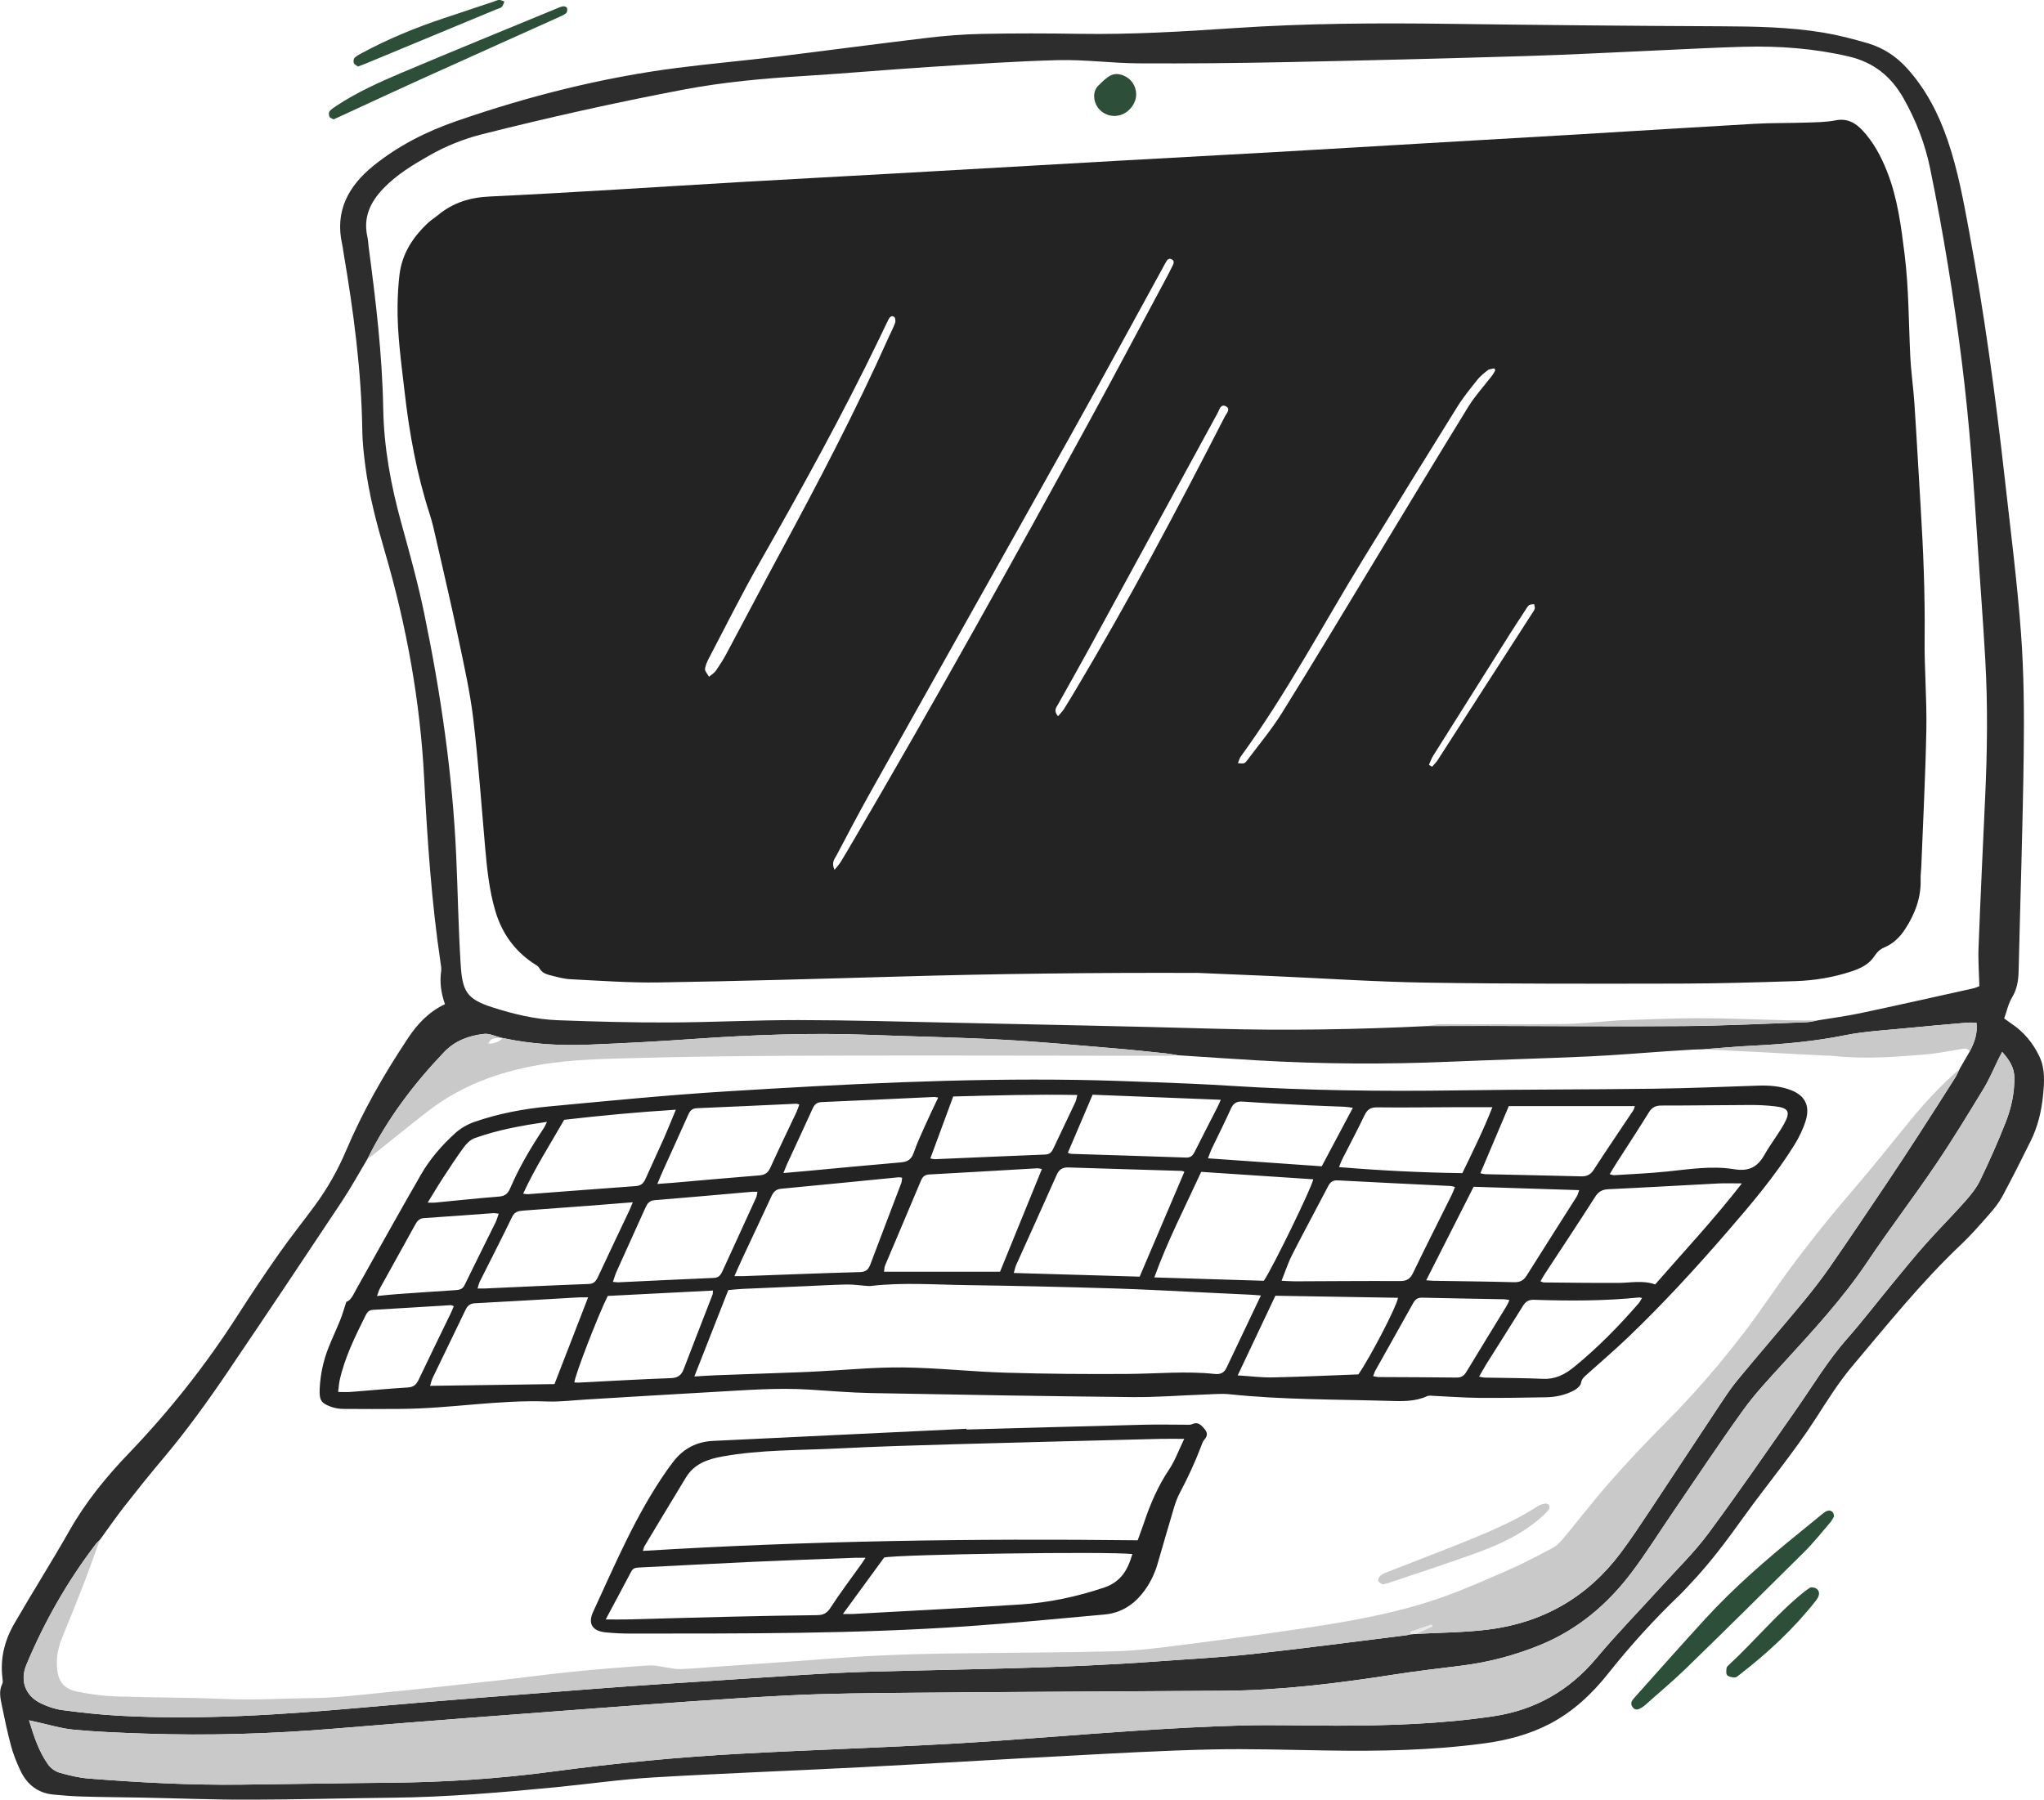 <?xml version="1.0" encoding="UTF-8"?><svg id="a" xmlns="http://www.w3.org/2000/svg" viewBox="0 0 528.73 465.6"><defs><style>.b{fill:#2d4f39;}.c{fill:#232323;}.d{fill:#eaeaea;}.e{fill:#c4c4c4;}.f{fill:#c9c9c9;}.g{fill:#2d2d2d;}</style></defs><path class="g" d="M115.09,259.77c-1.05-2.99-1.37-5.72-.97-8.54.09-.65-.04-1.34-.14-2.01-2.36-15.86-3.44-31.84-4.26-47.83-1.02-19.96-4.56-39.48-10.17-58.65-2.15-7.36-4.11-14.78-5.08-22.41-.37-2.92-.71-5.87-.75-8.81-.22-15.56-2.26-30.92-4.87-46.22-.11-.66-.17-1.34-.32-2-1.99-8.64,1.58-15.16,8.05-20.4,6.42-5.19,13.71-8.88,21.49-11.57,18.6-6.44,37.61-11.26,57.16-13.77,8.52-1.09,17.09-1.85,25.62-2.88,12.97-1.58,25.91-3.33,38.88-4.87,4.76-.57,9.57-.95,14.36-1.04,8.34-.17,16.69-.15,25.03-.02,13.42.22,26.79-.58,40.17-1.48,18.6-1.26,37.22-1.35,55.86-1.1,23.35.31,46.7.53,70.04.63,8.87.04,17.71.19,26.47,1.64,3.89.65,7.75,1.65,11.54,2.77,3.94,1.16,7.31,3.37,10.1,6.46,4.9,5.42,8.15,11.75,10.49,18.58,2.66,7.76,4.13,15.81,5.61,23.84,3.9,21.14,6.8,42.44,9.19,63.8,1.49,13.32,3.2,26.62,4.19,39.98.76,10.32.83,20.72.7,31.08-.24,18.79-.88,37.58-1.32,56.38-.06,2.4-.41,4.6-1.7,6.74-.97,1.61-1.36,3.57-2.03,5.43.76.55,1.28.94,1.83,1.31,3.24,2.16,5.63,5.04,7.29,8.55,1.55,3.29,1.25,6.77.91,10.2-.4,4.04-1.37,7.99-3.18,11.65-2.38,4.83-4.82,9.65-7.37,14.4-.87,1.61-2.07,3.09-3.28,4.47-2.34,2.66-4.66,5.35-7.22,7.78-10.33,9.75-19.18,20.82-28.31,31.64-3.52,4.17-6.43,8.87-9.4,13.47-5.81,9.01-12.72,17.22-18.95,25.91-4.13,5.76-8.36,11.43-13.23,16.59-1.04,1.1-2.05,2.24-3.14,3.29-6.58,6.31-12.68,13.04-18.36,20.18-4.22,5.32-9.11,9.92-15.22,13.1-5.39,2.8-11.17,4.26-17.13,5.05-13.32,1.77-26.71,2.02-40.13,1.81-10.11-.16-20.24-.5-30.34-.27-12.47.28-24.92,1-37.38,1.66-17.67.93-35.34,2.02-53.02,2.93-17.93.93-35.87,1.58-53.79,2.64-8.57.51-17.1,1.76-25.65,2.58-13.93,1.33-27.87,2.52-41.87,2.67-12.39.13-24.78.49-37.17.51-9.1.02-18.2-.35-27.3-.53-5.22-.1-10.45-.13-15.67-.28-2.52-.07-5.04-.26-7.55-.51-4.07-.39-6.86-2.66-8.55-6.26-.96-2.05-1.82-4.18-2.41-6.37-.94-3.49-1.67-7.05-2.4-10.59-.37-1.8-.77-3.63.15-5.44.2-.4.1-.99.04-1.48-.63-5.06.56-9.77,3.06-14.09,4.68-8.09,9.69-16,14.31-24.13,4.16-7.33,9.41-13.77,15.2-19.81,10.6-11.05,20.05-22.97,28.3-35.87,3.45-5.39,7.02-10.72,10.7-15.96,2.95-4.21,6.17-8.22,9.21-12.36,3.26-4.43,5.95-9.16,8.1-14.24,4.36-10.27,9.9-19.91,16.08-29.19,2.41-3.62,5.33-6.73,9.53-8.72ZM130.04,268.57c-.14-.09-.28-.12-.44-.09-1.46-.36-2.96-1.14-4.37-.99-3.91.44-7.52,1.74-10.36,4.72-7.89,8.28-14.72,17.31-19.8,27.6-2.2,3.68-4.26,7.45-6.63,11.02-9.72,14.65-19.49,29.26-29.35,43.82-5.28,7.8-10.78,15.45-16.87,22.67-3.42,4.05-6.73,8.19-10,12.36-2.22,2.84-4.27,5.82-6.4,8.74-.35.36-.74.69-1.04,1.08-7.35,9.63-13.3,20.07-17.96,31.24-1.7,4.09-.28,8.02,3.74,9.95,1.72.83,3.62,1.5,5.5,1.75,4.92.65,9.87,1.2,14.83,1.47,21.01,1.13,41.93-.26,62.84-2.12,19.97-1.78,39.96-3.3,59.95-4.84,11.59-.89,23.2-1.63,34.8-2.36,12.11-.76,24.21-1.73,36.33-2.07,24.84-.7,49.7-.83,74.51-2.67,8.23-.61,16.49-1.02,24.69-1.91,13.31-1.45,26.58-3.23,39.87-4.87.33-.04.65-.16.98-.24.47-.03.94-.06,1.41-.09,6.22-.35,12.48-.35,18.65-1.12,14.13-1.76,25.67-8.34,34.26-19.78,2.73-3.63,5.23-7.45,7.75-11.23,5.92-8.91,11.78-17.86,17.7-26.77,1.54-2.31,3.06-4.66,4.83-6.8,5.58-6.75,11.32-13.38,16.91-20.12,2.47-2.98,4.84-6.05,7.05-9.23,4.9-7.06,9.69-14.2,14.48-21.33,2.77-4.12,5.5-8.28,8.2-12.45,3.25-5.02,6.47-10.06,9.67-15.11.44-.69.74-1.47,1.11-2.21.86-1.49,1.72-2.98,2.59-4.46,1.2-2.3,2.15-4.66,1.78-7.54-.94,0-1.67-.05-2.4,0-5.37.47-10.75.92-16.11,1.46-5.19.52-10.45.78-15.55,1.81-7.89,1.59-15.83,2.3-23.83,2.69-4.28.21-8.55.61-12.83.93-.81.02-1.62.05-2.43.07-2.23.14-4.46.28-6.7.42-6.88.47-13.75,1.06-20.64,1.37-11.93.54-23.88.85-35.81,1.36-16.57.71-33.14.61-49.69-.35-6.88-.4-13.76-.88-20.65-1.33-.99-.16-1.98-.37-2.97-.47-4.35-.45-8.71-.93-13.07-1.29-9.73-.8-19.46-1.74-29.2-2.26-11.52-.62-23.05-.82-34.58-1.26-15.08-.58-30.13,0-45.18,1.05-9.07.64-18.15,1.13-27.23,1.49-7.5.3-14.97-.11-22.34-1.72ZM470.06,264.02c3.74-.62,7.5-1.11,11.2-1.89,9.72-2.06,19.42-4.25,29.12-6.4.63-.14,1.23-.44,1.63-.59-.09-3.49-.34-6.77-.21-10.03.5-12.97,1.11-25.93,1.71-38.9.55-11.8.7-23.59.04-35.38-.57-10.18-1.37-20.35-2.02-30.52-1-15.56-2.1-31.11-4.04-46.59-2.1-16.81-4.81-33.53-8.21-50.12-1.31-6.4-3.64-12.41-6.86-18.12-3.21-5.68-7.72-9.35-14.16-10.86-8.94-2.09-17.98-2.76-27.11-2.52-7.32.19-14.64.6-21.96.92-11.36.5-22.72,1.13-34.09,1.47-20.89.63-41.79,1.16-62.69,1.59-12.64.26-25.28.38-37.92.31-6.9-.04-13.82-1-20.71-.83-11.2.28-22.38,1.07-33.57,1.78-10.76.69-21.51,1.66-32.27,2.32-10.52.64-20.98,1.59-31.37,3.57-17.39,3.31-34.65,7.16-51.81,11.49-4.88,1.23-9.45,3.08-13.78,5.55-4.25,2.42-8.43,4.95-11.86,8.54-3.33,3.49-5.2,7.43-4.1,12.38.22.98.24,2.01.38,3.01,1.83,13.79,3.48,27.6,3.73,41.52.18,10.13,2,19.91,4.68,29.61,2.15,7.79,4.32,15.6,5.95,23.51,4.26,20.65,7.3,41.49,8.25,62.59.42,9.34.56,18.7,1.15,28.03.44,6.93,1.47,8.99,8.12,11.13,5.56,1.79,11.23,3.16,17.06,3.37,9.6.36,19.21.62,28.81.58,11.12-.04,22.24-.63,33.36-.62,13.15.02,26.29.39,39.44.67,22.83.49,45.67.92,68.5,1.57,18.3.52,36.57.2,54.85-.69,4.88-.01,9.77-.04,14.65-.03,17.27.02,34.54.19,51.81.04,10.53-.09,21.05-.63,31.58-1,.91-.03,1.81-.29,2.72-.44ZM517.91,272.17c-.35.66-.58,1.07-.79,1.5-1.31,2.64-2.43,5.39-3.95,7.9-4.07,6.69-8.14,13.4-12.54,19.89-5.72,8.44-11.92,16.55-17.59,25.02-6.42,9.58-14.21,17.95-21.94,26.42-3.52,3.86-7.13,7.69-10.17,11.91-6.34,8.82-12.34,17.9-18.47,26.87-3.47,5.08-6.73,10.31-10.44,15.21-6.26,8.27-14.01,14.8-23.71,18.75-6.51,2.65-13.25,4.44-20.24,5.3-5.85.72-11.72,1.42-17.54,2.32-14.59,2.27-29.21,4.09-44,4.18-26.64.17-53.27.28-79.91.51-11.12.1-22.26.15-33.37.73-16.07.83-32.13,2.04-48.18,3.23-22.78,1.69-45.55,3.42-68.31,5.31-16.49,1.37-32.98,1.88-49.51,1.3-6.06-.21-12.13-.44-18.17-1.01-3.32-.31-6.57-1.34-9.86-2.04-.44-.09-.88-.2-1.7-.39,1.27,4.25,2.56,8.07,4.9,11.4.68.96,1.86,1.83,2.98,2.15,2.49.72,5.07,1.32,7.65,1.53,13.03,1.01,26.07,1.72,39.15,1.57,12.9-.14,25.79-.39,38.68-.5,14.09-.12,28.14-1.02,42.1-2.89,16.22-2.17,32.48-3.75,48.81-4.63,18.26-.99,36.55-1.55,54.81-2.6,15.65-.89,31.27-2.28,46.91-3.31,9.25-.61,18.5-1.14,27.76-1.38,8.17-.21,16.35.06,24.53.05,13.49-.01,26.96-.44,40.34-2.41,10.93-1.61,19.76-6.61,26.87-15.11,5.35-6.39,11.21-12.36,16.8-18.54,4.07-4.5,8.46-8.77,12.06-13.62,7.78-10.49,15.17-21.27,22.66-31.97,4.35-6.21,8.22-12.74,13.27-18.46,4.06-4.61,7.8-9.51,11.72-14.26,2.84-3.44,5.64-6.91,8.6-10.24,3.3-3.72,6.83-7.23,10.13-10.95,1.5-1.69,2.99-3.51,3.96-5.52,2.38-4.93,4.61-9.94,6.61-15.03,1.45-3.68,2.3-7.57,2.25-11.6-.04-2.61-1.34-4.56-3.14-6.6Z"/><path class="b" d="M474.4,392.37c-.23.38-.52,1-.94,1.5-2.19,2.55-4.29,5.21-6.67,7.58-10.15,10.11-20.34,20.17-30.6,30.15-3.44,3.35-7.14,6.42-10.72,9.62-.06.06-.13.11-.2.16-1.37,1.05-2.23,1.2-2.88.4-.96-1.19-.06-2.03.66-2.84,6.01-6.72,11.98-13.48,18.07-20.12,7.42-8.09,15.69-15.27,24.21-22.17,1.96-1.59,3.9-3.21,5.87-4.8.45-.36.93-.75,1.47-.95.91-.33,1.78.32,1.73,1.46Z"/><path class="b" d="M86.28,30.89c-.41-.25-.93-.38-1.05-.68-.17-.41-.24-1.09,0-1.39.46-.57,1.12-1,1.75-1.41,5.29-3.51,11.06-6.11,16.87-8.57,13.26-5.61,26.59-11.04,39.9-16.54.62-.26,1.25-.55,1.9-.67.33-.06.96.19,1.03.43.12.4.06,1.06-.21,1.31-.47.45-1.13.72-1.74.99-11.97,5.4-23.96,10.76-35.93,16.18-6.75,3.05-13.46,6.19-20.19,9.29-.76.35-1.52.69-2.32,1.06Z"/><path class="b" d="M468.37,410.69c1.47-.09,2.35.79,2.14,1.89-.1.54-.43,1.09-.78,1.54-5.71,7.27-12.43,13.5-19.72,19.14-.39.31-.86.75-1.28.74-.68,0-1.54-.16-1.97-.6-.33-.34-.2-1.22-.14-1.84.03-.28.34-.58.58-.8,6.69-6.17,12.46-13.29,19.59-19,.58-.46,1.22-.84,1.57-1.08Z"/><path class="b" d="M92.6,17.22c-.39-.31-.93-.54-1.08-.92-.15-.39-.06-1.08.22-1.36.52-.52,1.23-.86,1.89-1.22,6.76-3.65,13.84-6.57,21.13-8.99,4.32-1.43,8.63-2.88,12.94-4.32.48-.16.96-.41,1.45-.42.44,0,.88.26,1.33.41-.22.48-.34,1.05-.69,1.4-.33.33-.9.42-1.37.61-11.2,4.65-22.4,9.3-33.6,13.95-.69.29-1.4.54-2.21.85Z"/><path class="f" d="M517.91,272.17c1.81,2.04,3.11,3.99,3.14,6.6.06,4.03-.8,7.91-2.25,11.6-2.01,5.09-4.23,10.1-6.61,15.03-.97,2.01-2.46,3.83-3.96,5.52-3.3,3.72-6.82,7.24-10.13,10.95-2.96,3.33-5.77,6.8-8.6,10.24-3.91,4.75-7.65,9.65-11.72,14.26-5.05,5.73-8.92,12.26-13.27,18.46-7.49,10.7-14.88,21.48-22.66,31.97-3.6,4.85-7.99,9.12-12.06,13.62-5.6,6.18-11.46,12.15-16.8,18.54-7.11,8.5-15.94,13.51-26.87,15.11-13.38,1.97-26.85,2.4-40.34,2.41-8.18,0-16.36-.27-24.53-.05-9.26.24-18.52.77-27.76,1.38-15.64,1.03-31.26,2.41-46.91,3.31-18.26,1.04-36.54,1.61-54.81,2.6-16.33.88-32.59,2.46-48.81,4.63-13.95,1.87-28,2.77-42.1,2.89-12.9.11-25.79.36-38.68.5-13.07.15-26.12-.56-39.15-1.57-2.58-.2-5.16-.81-7.65-1.53-1.12-.32-2.31-1.19-2.98-2.15-2.34-3.33-3.62-7.15-4.9-11.4.82.19,1.26.3,1.7.39,3.28.7,6.54,1.73,9.86,2.04,6.04.57,12.11.8,18.17,1.01,16.53.58,33.02.07,49.51-1.3,22.76-1.89,45.53-3.62,68.31-5.31,16.05-1.19,32.11-2.4,48.18-3.23,11.11-.57,22.24-.63,33.37-.73,26.63-.23,53.27-.34,79.91-.51,14.79-.09,29.42-1.91,44-4.18,5.83-.91,11.69-1.6,17.54-2.32,6.99-.86,13.73-2.66,20.24-5.3,9.71-3.95,17.46-10.48,23.71-18.75,3.71-4.9,6.97-10.13,10.44-15.21,6.13-8.97,12.13-18.05,18.47-26.87,3.04-4.22,6.65-8.05,10.17-11.91,7.73-8.47,15.52-16.85,21.94-26.42,5.68-8.47,11.88-16.58,17.59-25.02,4.39-6.48,8.47-13.19,12.54-19.89,1.52-2.51,2.64-5.26,3.95-7.9.21-.42.44-.84.79-1.5Z"/><path class="f" d="M25.83,398.43c-1.45,3.95-2.85,7.92-4.36,11.84-1.73,4.48-3.55,8.93-5.37,13.37-1.01,2.46-1.54,4.96-1.36,7.63.24,3.67,1.64,5.67,5.28,6.4,3.29.66,6.66,1.12,10.01,1.24,9.43.32,18.87.24,28.29.66,7.5.34,14.97-.16,22.46-.23,5.79-.05,11.58-.74,17.36-1.32,10.05-.99,20.09-2.09,30.13-3.19,6.61-.73,13.2-1.64,19.81-2.31,6.61-.67,13.24-1.2,19.87-1.64,1.56-.1,3.15.37,4.73.58,1.08.14,2.17.42,3.24.38,2.86-.11,5.71-.36,8.56-.56,7.05-.49,14.1-.99,21.15-1.48,6.63-.47,13.25-1.04,19.89-1.38,6.64-.34,13.29-.52,19.94-.62,14.4-.22,28.81-.21,43.21-.58,5.71-.15,11.41-.92,17.08-1.64,10.69-1.36,21.38-2.78,32.03-4.39,11.58-1.75,23.15-3.77,34.26-7.59,6.2-2.13,12.22-4.82,18.24-7.45,3.78-1.65,7.42-3.6,11.07-5.52,1.01-.53,1.97-1.31,2.7-2.19,4.04-4.85,7.88-9.88,12.04-14.62,4.5-5.12,9.16-10.12,13.97-14.94,10.21-10.22,19.42-21.25,27.61-33.14,6.79-9.86,14.22-19.22,22.03-28.3,4.94-5.75,9.64-11.7,14.44-17.57,3.9-4.77,8.11-9.23,12.74-13.29-.37.74-.67,1.52-1.11,2.21-3.21,5.05-6.42,10.09-9.67,15.11-2.7,4.17-5.43,8.33-8.2,12.45-4.8,7.13-9.58,14.27-14.48,21.33-2.21,3.18-4.58,6.25-7.05,9.23-5.59,6.75-11.32,13.37-16.91,20.12-1.77,2.14-3.29,4.48-4.83,6.8-5.92,8.91-11.78,17.86-17.7,26.77-2.52,3.79-5.02,7.6-7.75,11.23-8.6,11.44-20.13,18.02-34.26,19.78-6.17.77-12.43.77-18.65,1.12,1.42-.65,2.84-1.29,4.25-1.94-.07-.15-.14-.31-.2-.46-1.8.6-3.59,1.18-5.38,1.82-.09.03-.06.44-.08.67-.33.08-.65.2-.98.24-13.29,1.65-26.56,3.42-39.87,4.87-8.2.89-16.46,1.3-24.69,1.91-24.8,1.83-49.66,1.97-74.51,2.67-12.12.34-24.22,1.31-36.33,2.07-11.6.73-23.21,1.47-34.8,2.36-19.99,1.54-39.98,3.06-59.95,4.84-20.92,1.87-41.84,3.25-62.84,2.12-4.96-.27-9.9-.82-14.83-1.47-1.88-.25-3.78-.92-5.5-1.75-4.02-1.94-5.44-5.87-3.74-9.95,4.66-11.17,10.62-21.61,17.96-31.24.3-.39.69-.72,1.04-1.08Z"/><path class="f" d="M304.61,273.03c-.67.05-1.34.14-2.01.14-28.07-.02-56.14-.12-84.21-.06-17.27.04-34.55.12-51.82.58-9.15.25-18.36.28-27.44,1.89-10.37,1.83-20,5.39-28.4,11.89-4.8,3.71-9.49,7.55-14.23,11.33-.46.37-.95.68-1.43,1.02,5.08-10.29,11.91-19.32,19.8-27.6,2.84-2.98,6.45-4.28,10.36-4.72,1.4-.16,2.91.63,4.37.99-1.14.21-2.59-.29-3.26,1.57,1.52-.14,2.75-.41,3.7-1.49,7.37,1.6,14.84,2.02,22.34,1.72,9.08-.36,18.17-.85,27.23-1.49,15.05-1.06,30.09-1.63,45.18-1.05,11.53.44,23.06.65,34.58,1.26,9.75.52,19.47,1.45,29.2,2.26,4.36.36,8.71.84,13.07,1.29,1,.1,1.98.31,2.97.47Z"/><path class="f" d="M509.47,272.13c-.42-1.07-1.25-.86-2.11-.72-3.07.5-6.13,1.13-9.21,1.39-7.95.68-15.92,1.26-23.9.4-.92-.1-1.85-.07-2.77-.12-5.95-.31-11.91-.64-17.86-.95-4.36-.23-8.72-.44-13.08-.65,4.28-.31,8.55-.72,12.83-.93,8-.39,15.94-1.1,23.83-2.69,5.1-1.02,10.36-1.29,15.55-1.81,5.37-.54,10.74-.99,16.11-1.46.73-.06,1.47,0,2.4,0,.36,2.88-.58,5.24-1.78,7.54Z"/><path class="e" d="M369.3,265.44c1.07-.16,2.14-.45,3.21-.45,10.52-.03,21.04.07,31.56-.05,4.45-.05,8.89-.54,13.33-.84.5-.03,1.01-.1,1.51-.12,6.89-.2,13.78-.55,20.68-.54,7.64,0,15.28.36,22.92.53,2.52.06,5.04.03,7.56.04-.91.15-1.81.4-2.72.44-10.53.37-21.05.91-31.58,1-17.27.14-34.54-.02-51.81-.04-4.88,0-9.77.02-14.65.03Z"/><path class="d" d="M364.87,422.84c.02-.23-.01-.64.08-.67,1.78-.63,3.58-1.22,5.38-1.82.07.15.14.31.2.46-1.42.65-2.84,1.29-4.25,1.94-.47.03-.94.06-1.41.09Z"/><path class="f" d="M438.1,271.55c-2.23.14-4.46.28-6.7.42,2.23-.14,4.46-.28,6.7-.42Z"/><path class="c" d="M89.58,336.82c1.21-.36,1.8-1.85,2.58-3.25,5.55-9.92,11.08-19.86,16.76-29.72,2.32-4.03,5.4-7.55,8.84-10.68,1.39-1.26,3.17-2.28,4.94-2.9,6.24-2.16,12.72-3.39,19.27-4,15.35-1.44,30.71-2.96,46.1-3.91,30.2-1.87,60.42-3.43,90.71-2.96,6.62.1,13.23.36,19.85.6,6.57.23,13.14.51,19.7.93,19.61,1.23,39.24,1.47,58.89,1.18,16.86-.25,33.72-.21,50.57-.43,9.01-.12,18.03-.5,27.04-.8,2.72-.09,5.39.1,7.98.99,3.97,1.37,5.51,4.03,4.28,8.07-.68,2.22-1.75,4.39-2.98,6.37-5.01,8.04-11.13,15.24-17.31,22.38-8.16,9.44-16.6,18.63-25.62,27.27-3.47,3.32-7.13,6.44-10.7,9.65-.67.6-1.33,1.1-1.51,2.19-.12.72-1,1.5-1.74,1.9-2.26,1.22-4.75,1.76-7.3,1.81-5.81.11-11.63.2-17.44.15-3.86-.04-7.72-.34-11.58-.51-.59-.03-1.26-.15-1.75.07-3.1,1.43-6.44,1.33-9.67,1.23-13.81-.41-27.65-.28-41.42-1.72-2.08-.22-4.21-.01-6.31.06-6.31.22-12.63.74-18.94.67-22.5-.23-45.01-.61-67.51-1.04-5.39-.1-10.77-.58-16.16-.91-8.19-.5-16.34.17-24.5.62-11.02.6-22.04,1.31-33.06,1.96-3.36.2-6.73.63-10.08.51-12.67-.46-25.19,1.85-37.82,1.92-4.97.03-9.95.05-14.92,0-1.07-.01-2.2-.2-3.2-.57-2.56-.94-2.99-1.76-2.88-4.53.16-3.74.93-7.35,2.31-10.82.97-2.43,2.09-4.79,3.06-7.21.54-1.36.93-2.78,1.52-4.56ZM326.14,335.17c-1.42-.11-2.16-.18-2.9-.21-3.7-.18-7.41-.36-11.11-.53-7.99-.37-15.98-.84-23.97-1.08-12.71-.38-25.43-.69-38.14-.86-8.24-.11-16.48-.74-24.71.21-.5.06-1.01,0-1.51-.04-1.59-.11-3.17-.36-4.75-.33-3.53.07-7.06.28-10.59.43-5.47.23-10.94.46-16.41.71-1.17.05-2.33.19-3.66.31-2.9,7.39-5.78,14.7-8.78,22.35,2.16-.13,3.92-.26,5.67-.32,7.32-.27,14.64-.52,21.97-.79,1.51-.05,3.02-.14,4.53-.22,7.31-.37,14.63-1.1,21.94-1.01,8.83.11,17.65,1.1,26.49,1.36,10.52.31,21.06.4,31.59.32,7.49-.05,14.99-.79,22.47.01,1.48.16,2.41-.35,3.02-1.65,2.88-6.07,5.77-12.14,8.87-18.66ZM294.8,330.3c3.95-9.26,7.76-18.19,11.57-27.13-.37-.13-.52-.22-.68-.23-9.76-.3-19.53-.57-29.29-.89-1.56-.05-2.44.5-3.08,1.95-3.44,7.78-6.97,15.51-10.46,23.27-.25.57-.36,1.2-.62,2.08,11.05.32,21.8.64,32.56.95ZM331.49,331.36c1.47.07,2.45.16,3.44.15,9.09-.03,18.18-.12,27.27-.07,1.68,0,2.56-.54,3.29-2.04,3.29-6.82,6.71-13.58,10.08-20.36.29-.58.49-1.21.79-1.93-.46-.11-.76-.24-1.07-.26-9.75-.48-19.5-.93-29.25-1.46-1.33-.07-1.95.48-2.51,1.56-3.07,5.9-6.25,11.74-9.27,17.66-1.03,2.01-1.72,4.18-2.75,6.75ZM428.15,332.31c7.53-8.63,15.2-16.82,22.43-26.13-2.4,0-4.23-.08-6.04.01-9.49.49-18.98,1.05-28.48,1.49-1.59.08-2.56.6-3.44,1.98-4.25,6.67-8.64,13.25-12.97,19.87-.4.61-.75,1.25-1.17,1.96.4.15.61.31.83.31,6.47.06,12.95.15,19.42.12,3.09-.02,6.2-.74,9.41.39ZM310.72,303.19c-4.17,9.07-8.65,17.72-12.13,27.31,9.71.3,19.1.59,28.33.87,2.23-3.21,12.61-24.55,12.78-26.26-9.57-.63-19.13-1.27-28.99-1.92ZM269.53,302.44c-.46-.06-.86-.19-1.25-.17-9.32.53-18.64,1.1-27.96,1.6-1.23.07-1.72.69-2.15,1.72-3.05,7.29-6.16,14.56-9.23,21.84-.17.41-.16.9-.27,1.6h30.01c3.59-8.8,7.19-17.63,10.84-26.59ZM189.98,330.17c1.04,0,1.61.02,2.19,0,10.09-.36,20.18-.77,30.27-1.05,1.56-.04,2.21-.67,2.71-2.01,2.63-7.01,5.32-13.99,7.98-21,.16-.42.15-.9.23-1.41-.43-.05-.67-.13-.91-.11-10.13.99-20.26,2.02-30.39,2.97-1.42.13-2.02.89-2.55,2.04-2.43,5.27-4.92,10.51-7.38,15.77-.67,1.43-1.3,2.89-2.15,4.79ZM152.15,335.66c-.99,0-1.66-.03-2.32,0-9,.51-17.99,1.06-27,1.53-1.31.07-1.92.68-2.44,1.76-2.8,5.85-5.65,11.67-8.46,17.52-.28.58-.41,1.22-.69,2.08,10.94-.15,21.62-.3,32.19-.45,2.9-7.48,5.72-14.76,8.7-22.44ZM351.37,355.6c3.01-4.29,9.98-17.7,10.26-19.83-10.58-.18-21.14-.35-31.72-.53-3.24,6.86-6.42,13.58-9.75,20.61,3.29.2,6.22.59,9.13.52,7.36-.15,14.72-.51,22.08-.78ZM368.93,331.24c.91.07,1.32.12,1.73.13,6.98.12,13.96.18,20.94.37,1.52.04,2.47-.39,3.29-1.69,4.28-6.85,8.65-13.64,12.96-20.46.28-.44.39-.98.65-1.67-9.25-.29-18.23-.58-27.31-.87-4.06,8.01-8.07,15.93-12.27,24.2ZM416.4,303.8c.65.15.9.27,1.13.25,4.54-.29,9.09-.47,13.61-.94,5.79-.6,11.62-1.55,17.37-.61,3.9.64,6.12-.54,7.93-3.76,1.57-2.78,3.6-5.31,5.13-8.11,1.65-3.02,1.03-4.01-2.45-4.4-2.09-.24-4.2-.35-6.3-.34-7.67.02-15.34.15-23,.14-1.5,0-2.46.42-3.28,1.74-2.74,4.44-5.62,8.81-8.44,13.21-.53.83-1.03,1.69-1.71,2.81ZM157.21,335.29c-2.56,5.13-8.54,20.64-8.63,22.38.33.02.66.06.98.05,7.99-.4,15.97-.88,23.96-1.16,1.82-.06,2.73-.74,3.34-2.34,2.46-6.45,4.98-12.87,7.47-19.3.08-.21.05-.48.09-1.02-9.13.47-18.16.93-27.21,1.39ZM163.67,311.06c-4.17.33-7.85.63-11.53.91-5.62.43-11.25.84-16.87,1.25-1.22.09-2.17.31-2.81,1.64-2.71,5.61-5.56,11.14-8.35,16.72-.24.49-.35,1.05-.58,1.78.8,0,1.38.02,1.96,0,8.92-.4,17.83-.84,26.75-1.16,1.49-.05,1.98-.83,2.51-1.98,2.66-5.72,5.38-11.41,8.08-17.12.24-.51.44-1.05.86-2.03ZM158.57,331.65c.68.06,1.01.13,1.34.12,8.25-.38,16.49-.81,24.74-1.14,1.4-.06,1.84-.88,2.31-1.92,2.86-6.29,5.76-12.56,8.62-18.84.19-.41.22-.89.36-1.52-.62,0-1.03-.03-1.44,0-8.39.73-16.78,1.49-25.18,2.17-1.35.11-1.87.86-2.35,1.91-2.48,5.53-5,11.05-7.49,16.58-.34.75-.55,1.56-.93,2.63ZM135.32,308.84c.72.08.96.14,1.21.13,9.32-.7,18.64-1.43,27.96-2.1,1.28-.09,1.96-.71,2.45-1.8,1.58-3.53,3.23-7.04,4.8-10.58,1.01-2.29,1.93-4.61,3.08-7.38-10.01.63-19.52,1.53-28.88,2.61-3.64,6.37-7.52,12.37-10.62,19.12ZM382.92,303.55c.63.12.95.23,1.27.24,8.26.19,16.51.34,24.77.56,1.49.04,2.46-.4,3.31-1.72,3.34-5.16,6.81-10.24,10.22-15.36.17-.25.22-.57.41-1.09h-32.61c-2.47,5.83-4.86,11.47-7.36,17.37ZM202.63,303.5c2.38-.21,4.29-.37,6.21-.55,8.05-.74,16.1-1.53,24.15-2.21,1.69-.14,2.73-.7,3.33-2.41.85-2.46,1.96-4.84,3.02-7.22,1.05-2.35,2.18-4.67,3.34-7.14-.53-.07-.85-.17-1.16-.15-9.67.44-19.35.92-29.02,1.32-1.35.06-1.87.74-2.36,1.82-2.15,4.76-4.37,9.48-6.55,14.22-.27.59-.49,1.21-.94,2.32ZM382.6,356.18c.79.14,1.09.23,1.4.24,5.05.1,10.1.1,15.14.32,3.18.14,5.64-1.12,8.01-3.05,6.09-4.96,11.56-10.53,16.69-16.45.35-.4.58-.89.91-1.4-.38-.09-.55-.17-.7-.16-9.06.93-18.14.91-27.22.61-1.36-.05-2.17.44-2.87,1.56-3.1,5-6.27,9.96-9.4,14.95-.62.99-1.17,2.01-1.96,3.38ZM378.27,303.52c2.76-5.71,5.51-11.24,7.77-17.06-3.42,0-6.53,0-9.63,0-6.73.02-13.46.12-20.18.04-1.7-.02-2.55.56-3.27,2.06-1.84,3.87-3.87,7.65-5.81,11.48-.26.51-.43,1.06-.77,1.92,10.74.89,21.27,1.42,31.9,1.56ZM170.03,306.32c1.66-.12,2.98-.21,4.29-.32,7.37-.64,14.74-1.31,22.12-1.9,1.43-.11,2.23-.67,2.83-2,2.19-4.82,4.51-9.59,6.76-14.38.29-.62.48-1.29.73-1.95-.45-.13-.62-.22-.77-.21-8.57.39-17.14.82-25.71,1.16-1.23.05-1.77.62-2.22,1.63-2.12,4.76-4.3,9.5-6.44,14.25-.51,1.13-.97,2.27-1.59,3.72ZM240.65,299.73c.6.09.92.19,1.24.18,9.49-.4,18.99-.83,28.48-1.2,1.12-.04,1.65-.59,2.07-1.49,1.9-4.03,3.83-8.04,5.73-12.08.23-.5.3-1.07.5-1.84-10.94-.2-21.64.11-32.1.39-2.06,5.58-3.97,10.76-5.92,16.05ZM276.22,298.25c.49.17.65.27.81.28,9.92.32,19.85.61,29.77.96,1.25.04,1.76-.55,2.26-1.54,1.87-3.77,3.82-7.49,5.73-11.24.29-.57.54-1.17,1-2.17-11.32-.45-22.29-.88-33.16-1.31-2.22,5.21-4.29,10.06-6.41,15.03ZM390.47,336.36c-.6-.09-.99-.2-1.39-.21-7.07-.14-14.14-.23-21.21-.41-1.22-.03-1.82.5-2.35,1.46-3.23,5.81-6.51,11.6-9.75,17.4-.22.4-.34.86-.57,1.45.62.1,1.02.23,1.41.23,6.73.04,13.47.04,20.2.13,1.29.02,1.96-.55,2.57-1.58,3.43-5.69,6.93-11.35,10.39-17.03.25-.41.41-.87.69-1.45ZM312.49,299.69c10.03.7,19.67,1.38,29.41,2.06,2.68-5.03,5.3-9.97,8.05-15.14-.95-.12-1.58-.24-2.23-.27-3.11-.13-6.23-.21-9.34-.37-5.63-.29-11.27-.57-16.89-.96-1.58-.11-2.43.38-3.09,1.84-1.58,3.53-3.34,6.98-5.01,10.48-.31.66-.53,1.37-.91,2.35ZM117.38,337.93c-.47-.15-.63-.26-.79-.25-6.71.4-13.42.83-20.13,1.21-1,.06-1.49.62-1.88,1.42-2.69,5.42-5.39,10.84-6.72,16.81-.19.87-.23,1.77-.39,3.02,1.26,0,2.24.06,3.21-.01,4.94-.38,9.88-.86,14.83-1.16,1.51-.09,2.2-.78,2.8-2.04,2.74-5.77,5.55-11.5,8.33-17.25.25-.52.45-1.05.74-1.74ZM129.01,314.01c-.63-.07-1.04-.17-1.44-.14-5.95.43-11.9.9-17.86,1.28-1.21.08-1.76.72-2.28,1.65-3.04,5.52-6.11,11.03-9.16,16.55-.29.53-.44,1.13-.75,1.96,1.93-.19,3.51-.37,5.09-.48,5.03-.36,10.06-.71,15.09-1.03,1.04-.07,1.92-.16,2.47-1.3,2.64-5.44,5.36-10.85,8.03-16.27.32-.65.5-1.37.8-2.2ZM110.64,311.15c.88,0,1.36.04,1.83,0,5.53-.53,11.05-1.13,16.58-1.56,1.59-.12,2.34-.78,2.93-2.17,2.36-5.51,5.41-10.64,8.73-15.62.26-.39.43-.84.78-1.55-6.54.96-12.74,2.07-18.68,4.21-1.1.39-2.12,1.39-2.83,2.36-1.94,2.64-3.73,5.4-5.52,8.14-1.27,1.94-2.44,3.95-3.82,6.18Z"/><path class="c" d="M250.05,369.85c15.33-.42,30.65-.85,45.98-1.24,3.54-.09,7.08,0,10.61,0,.58,0,1.23.08,1.73-.14,1.37-.62,2.11,0,3,.99.99,1.09,1.15,1.91.15,3.04-.43.48-.63,1.19-.87,1.81-1.56,4.1-3.4,8.05-5.46,11.93-1.21,2.27-1.79,4.89-2.55,7.38-1.13,3.7-2.14,7.44-3.26,11.15-.83,2.77-2.12,5.31-3.95,7.57-2.51,3.1-5.74,5.01-9.68,5.37-11.91,1.1-23.82,2.23-35.75,3.06-28.85,1.99-57.76,1.86-86.65,1.88-2.27,0-4.55-.09-6.81-.33-3.31-.36-4.52-2.26-3.12-5.28,5.76-12.45,11.08-25.14,18.99-36.48.58-.83,1.19-1.64,1.8-2.44,2.58-3.33,5.99-5.12,10.18-5.32,21.88-1.06,43.75-2.1,65.63-3.14,0,.07,0,.13,0,.2ZM306.34,372.27c-2.44,0-4.28-.04-6.12,0-17.78.45-35.56.89-53.34,1.39-10.03.29-20.05.58-30.07,1.09-9.98.51-20.01.28-29.93,2.08-3.98.72-7.31,1.93-9.46,5.45-3.59,5.9-7.14,11.82-10.7,17.74-.2.34-.26.76-.42,1.24,42.72-2.62,85.32-3.25,127.99-2.75.59-1.65,1.16-3.14,1.67-4.65,1.62-4.81,3.6-9.41,6.46-13.67,1.52-2.27,2.46-4.93,3.92-7.94ZM218.03,417.58c1.24,0,1.88.03,2.53,0,14.47-.8,28.94-1.53,43.4-2.46,7.42-.48,14.66-2.02,21.73-4.41,4.28-1.45,6.09-4.63,7.22-8.64-6.44-.72-60.42.07-64.2.9-3.48,4.77-6.93,9.49-10.68,14.62ZM156.65,418.99c2.15,0,3.81.04,5.47,0,9.09-.23,18.18-.51,27.28-.72,7.32-.17,14.65-.31,21.98-.39,1.57-.02,2.52-.48,3.44-1.9,2.51-3.88,5.32-7.57,8-11.34.32-.44.6-.91,1.06-1.6-1.14,0-1.97-.03-2.8,0-8.84.34-17.67.65-26.51,1.05-9.84.45-19.68,1-29.51,1.48-.85.04-1.4.29-1.8,1.07-2.07,3.94-4.18,7.86-6.59,12.37Z"/><path class="f" d="M357.65,409.93c-.32-.23-1.02-.49-1.12-.89-.11-.42.24-1.16.62-1.44.66-.49,1.48-.78,2.26-1.09,7.13-2.8,14.31-5.51,21.4-8.41,5.77-2.36,11.47-4.88,16.74-8.27.62-.4,1.36-.72,2.08-.81,1.03-.13,1.59.85.92,1.66-.8.96-1.76,1.81-2.72,2.62-4.41,3.65-9.53,6.1-14.81,8.07-7.88,2.94-15.92,5.48-23.89,8.19-.4.13-.81.21-1.48.38Z"/><path class="c" d="M309.45,251.72c-26.37-.09-51.82.21-77.27.95-20.56.59-41.11,1.18-61.68,1.51-7.66.12-15.32-.45-22.98-.83-1.74-.09-3.48-.6-5.19-1.02-1.14-.28-2.2-.71-2.85-1.9-.29-.54-1.01-.86-1.56-1.23-4.88-3.29-8.08-7.77-9.76-13.41-1.6-5.37-2.17-10.89-2.66-16.44-.98-11.08-1.75-22.18-3.06-33.22-.81-6.84-2.32-13.61-3.74-20.37-1.83-8.74-3.88-17.43-5.86-26.14-.5-2.22-.99-4.45-1.69-6.61-3.34-10.31-5.27-20.89-6.49-31.64-.85-7.45-1.93-14.88-1.82-22.41.04-2.61.19-5.23.49-7.82.65-5.55,3.54-9.92,7.55-13.62.74-.68,1.62-1.21,2.4-1.85,3.9-3.24,8.26-4.59,13.43-4.83,21.63-1.02,43.25-2.48,64.87-3.74,13.29-.77,26.59-1.47,39.89-2.22,19.44-1.1,38.87-2.22,58.31-3.32,13.38-.75,26.76-1.46,40.14-2.22,13.21-.75,26.42-1.55,39.63-2.32,12.79-.75,25.58-1.47,38.37-2.23,15.31-.91,30.62-1.89,45.93-2.76,4.37-.25,8.76-.16,13.14-.31,2.61-.09,5.26-.08,7.8-.58,3.1-.61,5.24.68,7.13,2.75,2.77,3.02,4.66,6.58,6.17,10.37,2.78,6.97,3.68,14.31,4.6,21.68,1.08,8.73,1.02,17.49,1.45,26.23.2,4.12.81,8.22,1.08,12.34.59,8.91,1.06,17.83,1.61,26.75.69,11.27,1.15,22.55,1.02,33.85-.09,7.83.59,15.67.45,23.5-.22,11.88-.85,23.75-1.31,35.62-.04,1.09-.21,2.19-.17,3.28.14,4.74-1.45,8.92-3.98,12.83-1.37,2.11-3.08,3.8-5.4,4.78-1.13.48-1.89,1.2-2.57,2.25-1.39,2.15-3.64,3.2-5.99,3.97-4.67,1.54-9.51,2.34-14.4,2.5-9.85.31-19.71.62-29.57.64-21.83.04-43.67.09-65.49-.24-13.39-.2-26.78-1.11-40.16-1.7-6.9-.3-13.81-.58-19.81-.84ZM215.88,225.04c.71-.89,1.21-1.41,1.57-2,1.19-1.94,2.33-3.91,3.48-5.87,21-35.84,41.17-72.15,61.09-108.6,6.79-12.42,13.39-24.94,20.08-37.41.36-.67.7-1.34,1.03-2.03.32-.67.89-1.52.01-2.01-1.07-.59-1.39.53-1.83,1.2-.23.35-.39.74-.6,1.11-7.91,14.4-15.73,28.85-23.74,43.18-17.26,30.89-34.64,61.71-51.93,92.58-2.96,5.29-5.78,10.66-8.6,16.03-.5.95-1.48,1.89-.57,3.81ZM183.4,175.1c.81-.69,1.41-1.03,1.76-1.54.95-1.39,1.88-2.8,2.67-4.28,4.65-8.69,9.22-17.42,13.9-26.09,9.93-18.38,19.63-36.88,28.16-55.97.55-1.23,1.2-2.42,1.65-3.68.16-.45.07-1.33-.23-1.54-.74-.52-1.23.15-1.54.77-.79,1.58-1.53,3.19-2.3,4.78-9.55,19.82-20.19,39.04-31.06,58.16-4.58,8.05-8.71,16.35-13.01,24.55-.47.89-.91,1.85-1.03,2.82-.07.53.56,1.16,1.03,2.02ZM320.22,197.46c1.62.12,1.7.18,2.49-.87,3.03-4.04,6.29-7.95,8.95-12.22,7.97-12.79,15.71-25.73,23.53-38.62,8.21-13.54,16.36-27.11,24.67-40.59,1.75-2.84,4.08-5.33,6.12-8,.32-.42.55-.92.82-1.39-.1-.15-.19-.31-.29-.46-.57.15-1.25.15-1.68.48-.99.77-1.99,1.59-2.76,2.57-1.78,2.24-3.6,4.47-5.11,6.9-8.15,13.08-16.24,26.2-24.3,39.33-10.48,17.08-19.84,34.84-31.67,51.09-.36.49-.5,1.13-.78,1.78ZM273.69,185.3c.61-.72,1.13-1.23,1.51-1.82.95-1.49,1.85-3.01,2.76-4.53,13.89-23.21,26.53-47.09,38.86-71.15.41-.81,1.57-1.93.36-2.63-1.42-.83-1.74.82-2.21,1.68-11.14,20.39-22.24,40.81-33.38,61.21-2.58,4.73-5.26,9.41-7.87,14.12-.45.82-1.3,1.65-.03,3.13ZM369.62,197.88c.28.16.55.33.83.49.5-.59,1.07-1.14,1.49-1.79,8.12-12.6,16.23-25.2,24.33-37.81.27-.42.6-.84.73-1.31.09-.34-.11-.76-.17-1.15-.45.08-1.01.03-1.32.29-.44.35-.72.92-1.04,1.41-1.29,1.97-2.59,3.94-3.85,5.93-6.65,10.54-13.3,21.08-19.92,31.63-.45.71-.72,1.54-1.07,2.32Z"/><path class="b" d="M293.9,24.32c.06,2.25-1.63,4.59-3.86,5.37-2.23.78-4.69.02-6.05-1.86-1.23-1.71-1.35-4.19.05-5.6,2.48-2.49,3.83-3.71,6.45-2.74,2.04.76,3.36,2.64,3.41,4.83Z"/></svg>
